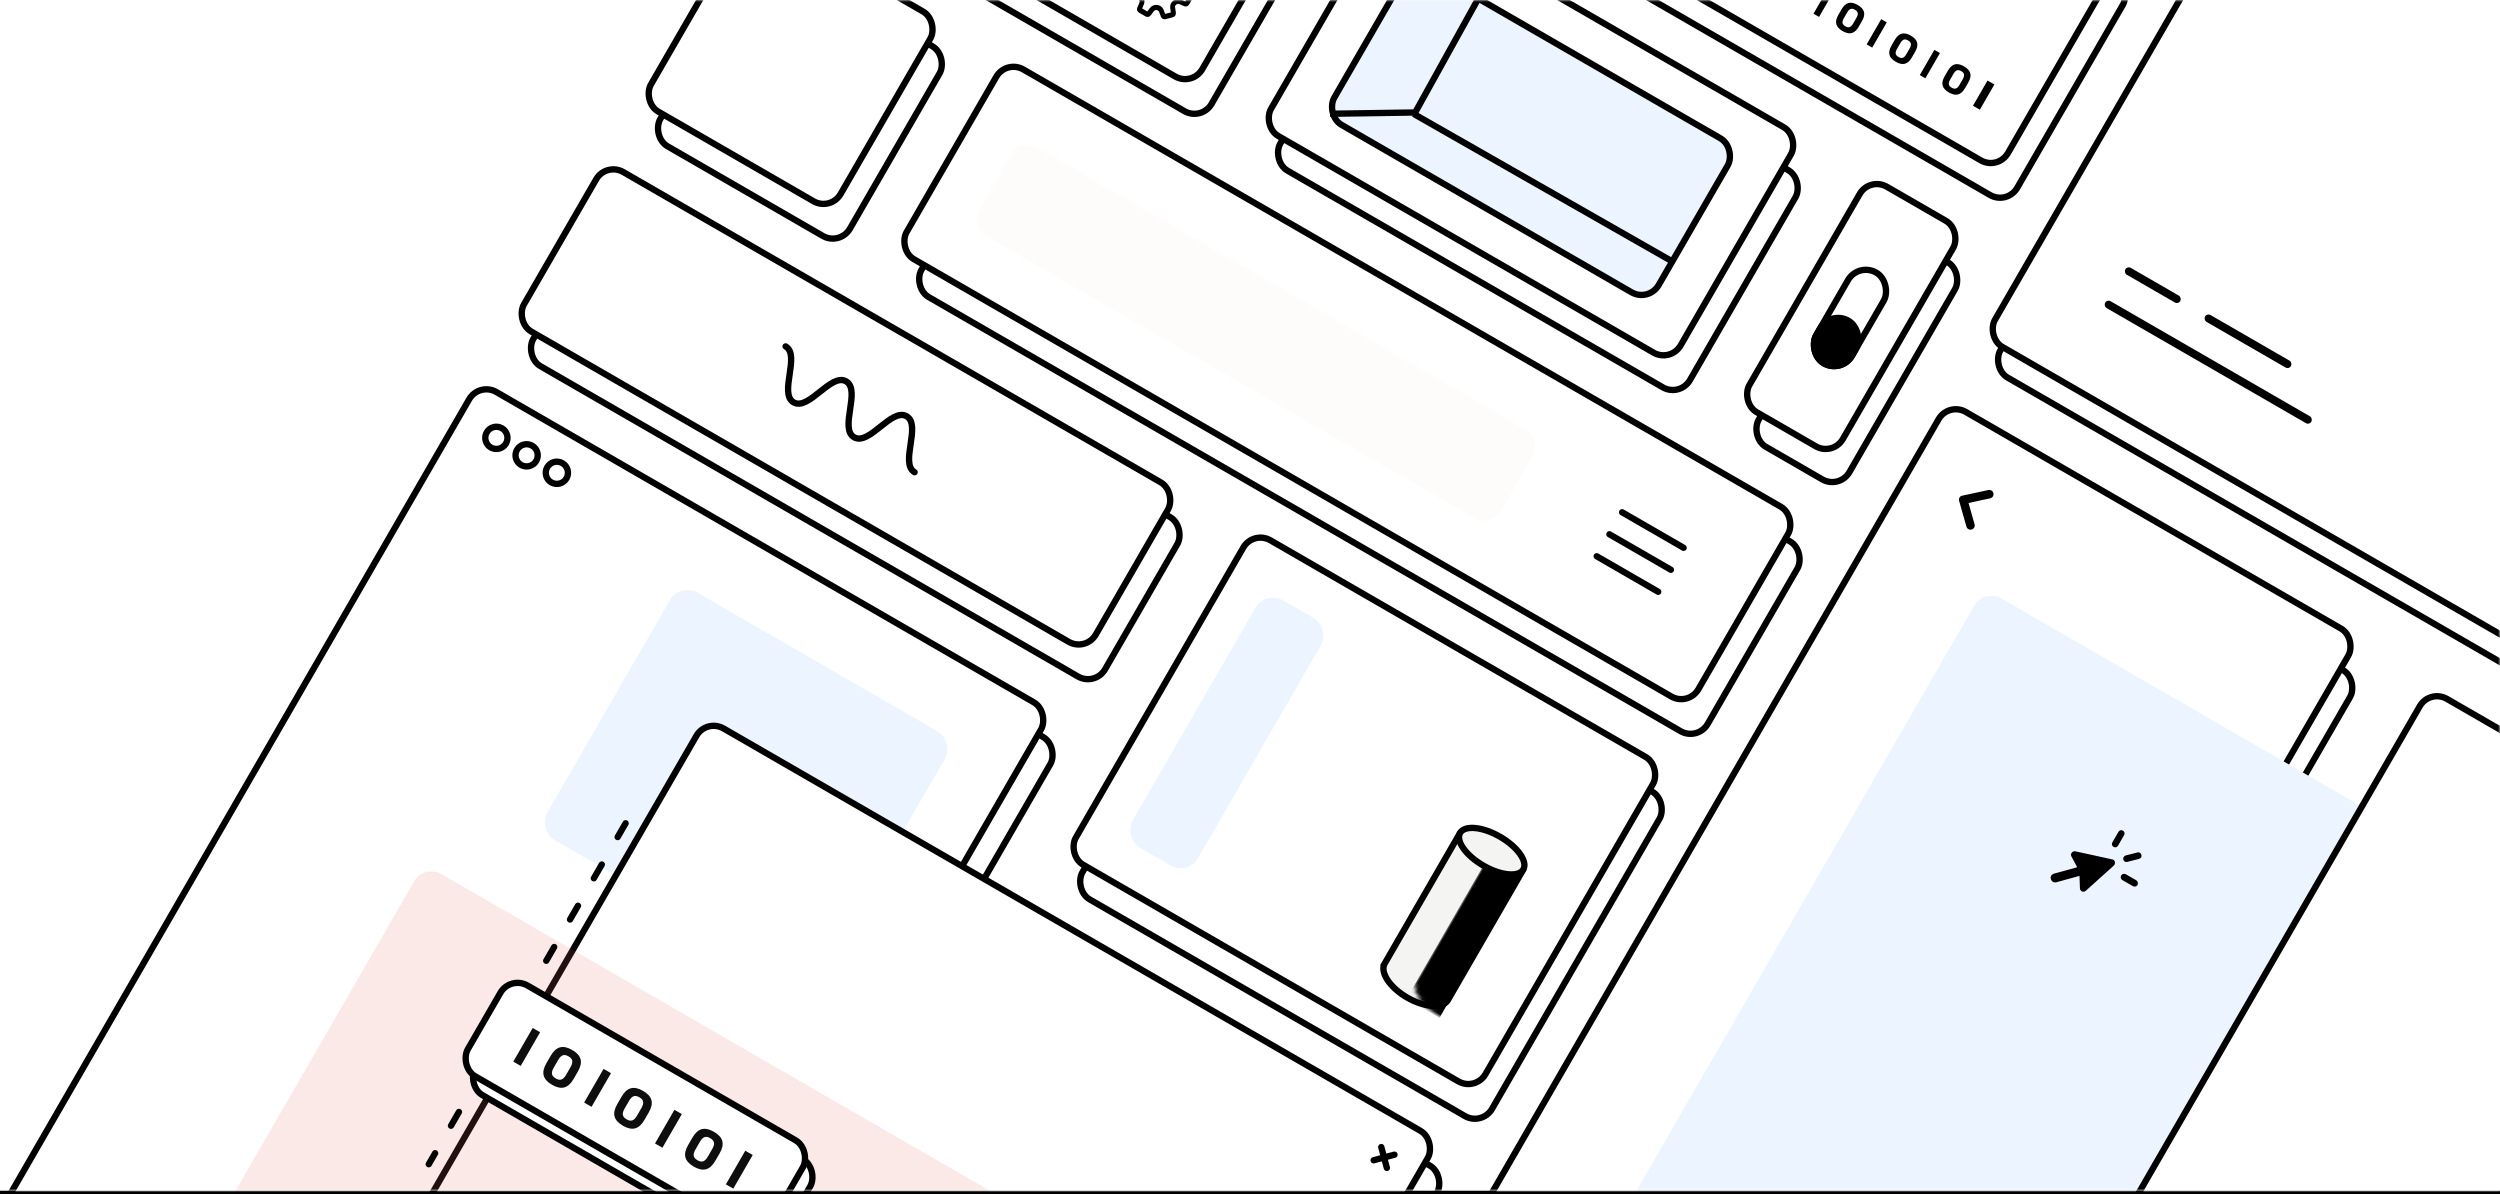 <svg xmlns="http://www.w3.org/2000/svg" xmlns:xlink="http://www.w3.org/1999/xlink" width="630" height="301" viewBox="0 0 630 301">
  <defs>
    <linearGradient id="projects-c" x1="49.518%" x2="50%" y1="47.055%" y2="61.242%">
      <stop offset="0%" stop-color="#FFF"/>
      <stop offset="100%" stop-color="#FAFAFA"/>
    </linearGradient>
    <rect id="projects-a" width="630" height="300" x="0" y="0"/>
    <filter id="projects-b" width="100.2%" height="100.7%" x="-.1%" y="-.2%" filterUnits="objectBoundingBox">
      <feOffset dy="1" in="SourceAlpha" result="shadowOffsetOuter1"/>
      <feColorMatrix in="shadowOffsetOuter1" values="0 0 0 0 0.927   0 0 0 0 0.934   0 0 0 0 0.944  0 0 0 1 0"/>
    </filter>
    <path id="projects-e" d="M18.4,0 L18.4,37.6 C18.181,40.048 14.146,42 9.2,42 C4.254,42 0.219,40.048 0.009,37.601 L0,37.6 L0,0 L18.4,0 Z"/>
  </defs>
  <g fill="none" fill-rule="evenodd">
    <mask id="projects-d" fill="#fff">
      <use xlink:href="#projects-a"/>
    </mask>
    <use fill="#000" filter="url(#projects-b)" xlink:href="#projects-a"/>
    <use fill="url(#projects-c)" xlink:href="#projects-a"/>
    <use fill="#FFF" xlink:href="#projects-a"/>
    <g mask="url(#projects-d)">
      <g transform="rotate(30 869.059 531.863)">
        <g transform="translate(2.4 391.2)">
          <rect width="228.8" height="55.2" x="83.2" y="7.2" stroke="#000" stroke-width="1.6" rx="5"/>
          <rect width="55.2" height="55.2" x="7.2" y="7.2" stroke="#000" stroke-width="1.6" rx="5"/>
          <rect width="166.4" height="236.8" x="7.2" y="144" stroke="#000" stroke-width="1.6" rx="5"/>
          <rect width="166.4" height="264.4" x=".8" y="137.6" fill="#FFF" stroke="#000" stroke-width="1.6" rx="5"/>
          <rect width="80" height="72" x="69.913" y="156.059" fill="#ECF4FF" rx="5" style="mix-blend-mode:multiply"/>
          <rect width="166.4" height="46.4" x="7.2" y="80" stroke="#000" stroke-width="1.6" rx="5"/>
          <rect width="166.4" height="46.4" x=".8" y="73.6" fill="#FFF" stroke="#000" stroke-width="1.6" rx="5"/>
          <rect width="230.4" height="55.2" x="75.2" y=".8" fill="#FFF" stroke="#000" stroke-width="1.6" rx="5"/>
          <g stroke="#000" stroke-linecap="round" stroke-linejoin="round" stroke-width="1.6" transform="translate(266.4 21.6)">
            <line x1=".256" x2="18.144" y1=".4" y2=".4"/>
            <line x1=".256" x2="18.144" y1="6.8" y2="6.8"/>
            <line x1=".256" x2="18.144" y1="13.2" y2="13.2"/>
          </g>
          <rect width="55.2" height="55.2" x=".8" y=".8" fill="#FFF" stroke="#000" stroke-width="1.6" rx="5"/>
          <rect width="212.8" height="148" x="99.2" y="188.8" stroke="#000" stroke-width="1.6" rx="5"/>
          <rect width="119.2" height="94.4" x="194.235" y="79.171" stroke="#000" stroke-width="1.6" rx="5"/>
          <rect width="119.2" height="94.4" x="188.429" y="72.429" fill="#FFF" stroke="#000" stroke-width="1.6" rx="5"/>
          <rect width="19" height="72" x="198.673" y="83.961" fill="#ECF4FF" rx="5" style="mix-blend-mode:multiply"/>
          <rect width="212.8" height="148" x="92.8" y="182.4" fill="#FFF" stroke="#000" stroke-width="1.6" rx="5"/>
          <rect width="187" height="104" x="49.54" y="249.733" fill="#E06B63" opacity=".15" rx="5" style="mix-blend-mode:multiply"/>
          <line x1="88.366" x2="88.366" y1="215.434" y2="314.634" stroke="#000" stroke-dasharray="4 8" stroke-linecap="round" stroke-linejoin="round" stroke-width="1.6"/>
          <g stroke="#000" stroke-width="1.6" transform="translate(8.8 144.8)">
            <circle cx="2.8" cy="2.8" r="2.8"/>
            <circle cx="11.6" cy="2.8" r="2.8"/>
            <circle cx="20.4" cy="2.8" r="2.8"/>
          </g>
          <g transform="translate(81.6 262.4)">
            <rect width="88" height="26.4" x="4.8" y="4" fill="#FFF" stroke="#000" stroke-width="1.6" rx="5"/>
            <rect width="88" height="26.4" x=".8" y=".8" fill="#FFF" stroke="#000" stroke-width="1.6" rx="5"/>
            <path fill="#0E0E0E" fill-rule="nonzero" d="M12.28,19.2 L14.44,19.2 L14.44,9.408 L12.28,9.408 L12.28,19.2 Z M23.67,19.373 C26.378,19.373 27.63,18.12 27.63,15.384 L27.63,13.224 C27.63,10.488 26.378,9.235 23.67,9.235 C20.963,9.235 19.71,10.488 19.71,13.224 L19.71,15.384 C19.71,18.12 20.963,19.373 23.67,19.373 Z M23.67,17.515 C22.374,17.515 21.87,16.896 21.87,15.355 L21.87,13.253 C21.87,11.712 22.374,11.093 23.67,11.093 C24.966,11.093 25.47,11.712 25.47,13.253 L25.47,15.355 C25.47,16.896 24.966,17.515 23.67,17.515 Z M32.901,19.2 L35.061,19.2 L35.061,9.408 L32.901,9.408 L32.901,19.2 Z M44.291,19.373 C46.998,19.373 48.251,18.12 48.251,15.384 L48.251,13.224 C48.251,10.488 46.998,9.235 44.291,9.235 C41.584,9.235 40.331,10.488 40.331,13.224 L40.331,15.384 C40.331,18.12 41.584,19.373 44.291,19.373 Z M44.291,17.515 C42.995,17.515 42.491,16.896 42.491,15.355 L42.491,13.253 C42.491,11.712 42.995,11.093 44.291,11.093 C45.587,11.093 46.091,11.712 46.091,13.253 L46.091,15.355 C46.091,16.896 45.587,17.515 44.291,17.515 Z M53.522,19.2 L55.682,19.2 L55.682,9.408 L53.522,9.408 L53.522,19.2 Z M64.912,19.373 C67.619,19.373 68.872,18.12 68.872,15.384 L68.872,13.224 C68.872,10.488 67.619,9.235 64.912,9.235 C62.205,9.235 60.952,10.488 60.952,13.224 L60.952,15.384 C60.952,18.12 62.205,19.373 64.912,19.373 Z M64.912,17.515 C63.616,17.515 63.112,16.896 63.112,15.355 L63.112,13.253 C63.112,11.712 63.616,11.093 64.912,11.093 C66.208,11.093 66.712,11.712 66.712,13.253 L66.712,15.355 C66.712,16.896 66.208,17.515 64.912,17.515 Z M74.142,19.2 L74.142,9.408 L76.302,9.408 L76.302,19.2 L74.142,19.2 Z"/>
          </g>
        </g>
        <g stroke="#000" stroke-linecap="round" stroke-linejoin="round" stroke-width="1.6" transform="translate(296 581.6)">
          <line x1=".48" x2="4.32" y1=".48" y2="4.32"/>
          <line x1=".48" x2="4.32" y1=".48" y2="4.32" transform="matrix(-1 0 0 1 4.8 0)"/>
        </g>
        <rect width="119.2" height="270.4" x="332" y="356.8" stroke="#000" stroke-width="1.6" rx="5"/>
        <rect width="119.2" height="273.6" x="326.4" y="348" fill="#FFF" stroke="#000" stroke-width="1.6" rx="5"/>
        <rect width="148" height="277" x="357.667" y="384.221" fill="#ECF4FF" rx="5" style="mix-blend-mode:multiply"/>
        <rect width="119.2" height="273.6" x="474.707" y="355.572" stroke="#000" stroke-width="1.6" rx="5"/>
        <rect width="119.2" height="273.6" x="467.574" y="350" fill="#FFF" stroke="#000" stroke-width="1.6" rx="5"/>
        <rect width="119.2" height="222.4" x="8.8" y="158.4" stroke="#000" stroke-width="1.6" rx="5"/>
        <rect width="119.2" height="63.2" x="148" y="317.6" stroke="#000" stroke-width="1.6" rx="5"/>
        <rect width="166.4" height="63.2" x="148" y="234.4" stroke="#000" stroke-width="1.6" rx="5"/>
        <rect width="26.4" height="63.2" x="287.2" y="317.6" stroke="#000" stroke-width="1.6" rx="5"/>
        <rect width="261.4" height="275.4" x="331.202" y="59.832" stroke="#000" stroke-width="1.6" rx="5"/>
        <rect width="119.2" height="222.4" x="2.4" y="152" fill="#FFF" stroke="#000" stroke-width="1.6" rx="5"/>
        <rect width="119.2" height="65.6" x="141.6" y="308.8" fill="#FFF" stroke="#000" stroke-width="1.6" rx="5"/>
        <rect width="94.4" height="44.8" x="154" y="319.2" fill="#ECF4FF" stroke="#000" stroke-width="1.6" rx="5"/>
        <rect width="166.4" height="65.6" x="141.6" y="225.6" fill="#FFF" stroke="#000" stroke-width="1.6" rx="5"/>
        <path fill="#000" fill-rule="nonzero" d="M248,280.274 L249.62,280.274 L249.62,272.93 L248,272.93 L248,280.274 Z M256.544,280.404 C258.574,280.404 259.514,279.464 259.514,277.412 L259.514,275.792 C259.514,273.74 258.574,272.8 256.544,272.8 C254.513,272.8 253.573,273.74 253.573,275.792 L253.573,277.412 C253.573,279.464 254.513,280.404 256.544,280.404 Z M256.544,279.011 C255.572,279.011 255.194,278.546 255.194,277.391 L255.194,275.814 C255.194,274.658 255.572,274.193 256.544,274.193 C257.516,274.193 257.894,274.658 257.894,275.814 L257.894,277.391 C257.894,278.546 257.516,279.011 256.544,279.011 Z M263.467,280.274 L265.088,280.274 L265.088,272.93 L263.467,272.93 L263.467,280.274 Z M272.011,280.404 C274.042,280.404 274.982,279.464 274.982,277.412 L274.982,275.792 C274.982,273.74 274.042,272.8 272.011,272.8 C269.981,272.8 269.041,273.74 269.041,275.792 L269.041,277.412 C269.041,279.464 269.981,280.404 272.011,280.404 Z M272.011,279.011 C271.039,279.011 270.661,278.546 270.661,277.391 L270.661,275.814 C270.661,274.658 271.039,274.193 272.011,274.193 C272.983,274.193 273.361,274.658 273.361,275.814 L273.361,277.391 C273.361,278.546 272.983,279.011 272.011,279.011 Z M278.935,280.274 L280.555,280.274 L280.555,272.93 L278.935,272.93 L278.935,280.274 Z M287.479,280.404 C289.509,280.404 290.449,279.464 290.449,277.412 L290.449,275.792 C290.449,273.74 289.509,272.8 287.479,272.8 C285.448,272.8 284.508,273.74 284.508,275.792 L284.508,277.412 C284.508,279.464 285.448,280.404 287.479,280.404 Z M287.479,279.011 C286.506,279.011 286.128,278.546 286.128,277.391 L286.128,275.814 C286.128,274.658 286.506,274.193 287.479,274.193 C288.451,274.193 288.829,274.658 288.829,275.814 L288.829,277.391 C288.829,278.546 288.451,279.011 287.479,279.011 Z M294.402,280.274 L294.402,272.93 L296.402,272.93 L296.402,280.274 L294.402,280.274 Z"/>
        <rect width="27.2" height="65.6" x="280.8" y="308.8" fill="#FFF" stroke="#000" stroke-width="1.6" rx="5"/>
        <rect width="10.4" height="26.4" x="289.1" y="328.877" fill="#FFF" stroke="#000" stroke-width="1.6" rx="5.2"/>
        <rect width="10.4" height="12.4" x="289.1" y="342.877" fill="#000" stroke="#000" stroke-width="1.6" rx="5.2"/>
        <g fill="#000" fill-rule="nonzero" stroke="#000" stroke-width=".5" transform="translate(92.8 347.2)">
          <path d="M16.83,7.114 L15.547,6.967 C15.199,6.93 14.887,6.692 14.74,6.325 C14.594,5.977 14.649,5.592 14.869,5.317 L15.694,4.308 C15.932,4.015 15.914,3.575 15.639,3.3 L14.3,1.962 C14.025,1.687 13.603,1.668 13.292,1.906 L12.283,2.731 C12.008,2.951 11.623,3.006 11.256,2.842 C10.908,2.695 10.67,2.383 10.633,2.053 L10.487,0.751 C10.45,0.366 10.12,0.091 9.735,0.091 L7.847,0.092 C7.462,0.092 7.15,0.385 7.095,0.752 L6.967,2.053 C6.93,2.401 6.692,2.714 6.325,2.86 C5.977,3.006 5.592,2.951 5.317,2.731 L4.308,1.925 C4.015,1.687 3.575,1.705 3.3,1.98 L1.962,3.319 C1.687,3.594 1.668,4.015 1.906,4.327 L2.731,5.335 C2.951,5.61 3.006,5.996 2.842,6.362 C2.695,6.71 2.402,6.949 2.035,6.985 L0.733,7.132 C0.348,7.169 0.073,7.499 0.073,7.884 L0.073,9.79 C0.073,10.176 0.367,10.487 0.751,10.542 L2.053,10.689 C2.401,10.726 2.713,10.964 2.86,11.331 C3.006,11.679 2.951,12.064 2.731,12.339 L1.906,13.347 C1.668,13.641 1.687,14.081 1.962,14.356 L3.3,15.694 C3.575,15.969 3.997,15.988 4.308,15.749 L5.317,14.924 C5.592,14.705 5.977,14.649 6.344,14.814 C6.692,14.961 6.93,15.254 6.967,15.621 L7.113,16.923 C7.15,17.308 7.48,17.583 7.865,17.583 L9.772,17.583 C10.157,17.583 10.469,17.289 10.524,16.923 L10.671,15.621 C10.707,15.273 10.946,14.96 11.312,14.814 C11.66,14.667 12.046,14.723 12.321,14.942 L13.329,15.767 C13.622,16.006 14.062,15.987 14.337,15.712 L15.676,14.374 C15.951,14.099 15.969,13.677 15.731,13.365 L14.869,12.283 C14.649,12.008 14.594,11.623 14.758,11.256 C14.905,10.908 15.198,10.67 15.565,10.633 L16.867,10.487 C17.252,10.45 17.527,10.12 17.527,9.735 L17.527,7.847 C17.508,7.461 17.215,7.15 16.83,7.113 L16.83,7.114 Z M16.794,9.753 L15.455,9.936 C14.85,10.01 14.319,10.413 14.062,11.018 C13.823,11.604 13.915,12.265 14.3,12.741 L15.125,13.804 L13.731,15.143 L12.723,14.3 C12.246,13.915 11.587,13.823 10.981,14.08 C10.395,14.319 9.992,14.85 9.918,15.455 L9.735,16.794 L7.791,16.757 L7.644,15.455 C7.571,14.85 7.167,14.319 6.563,14.061 C6.343,13.97 6.123,13.933 5.885,13.933 C5.499,13.933 5.133,14.061 4.84,14.3 L3.776,15.125 L2.438,13.731 L3.263,12.723 C3.648,12.246 3.74,11.586 3.483,10.981 C3.244,10.395 2.713,9.992 2.108,9.918 L0.769,9.734 L0.806,7.791 L2.108,7.644 C2.713,7.571 3.244,7.167 3.501,6.563 C3.74,5.976 3.648,5.316 3.263,4.84 L2.438,3.776 L3.831,2.438 L4.84,3.263 C5.317,3.648 5.976,3.74 6.581,3.482 C7.168,3.244 7.571,2.713 7.645,2.107 L7.828,0.788 L9.772,0.824 L9.919,2.126 C9.992,2.731 10.396,3.263 11,3.52 C11.587,3.758 12.247,3.684 12.723,3.3 L13.787,2.493 L15.125,3.887 L14.3,4.895 C13.915,5.372 13.823,6.032 14.08,6.637 C14.319,7.224 14.85,7.627 15.455,7.701 L16.794,7.884 L16.794,9.753 Z"/>
          <path d="M8.8,5.536 C7.003,5.536 5.536,7.003 5.536,8.8 C5.536,10.597 7.003,12.064 8.8,12.064 C10.597,12.064 12.064,10.597 12.064,8.8 C12.064,7.003 10.597,5.536 8.8,5.536 Z M8.8,11.348 C7.388,11.348 6.252,10.193 6.252,8.8 C6.252,7.406 7.389,6.252 8.8,6.252 C10.211,6.252 11.348,7.407 11.348,8.8 C11.348,10.194 10.211,11.348 8.8,11.348 Z"/>
        </g>
        <rect width="259.4" height="263.4" x="326.168" y="65.798" fill="#FFF" stroke="#000" stroke-width="1.6" rx="5"/>
        <path fill="#000" fill-rule="nonzero" d="M11.269 7.611L2.184 10.502C1.476 10.738 1.358 11.741 1.948 12.095L4.602 13.746.355 18.053C-.117 18.525-.117 19.233.355 19.646.768 20.059 1.476 20.118 1.948 19.646L6.195 15.339 7.847 17.994C8.26 18.643 9.204 18.525 9.44 17.816L12.39 8.731C12.567 8.023 11.918 7.374 11.269 7.61L11.269 7.611zM17.05 4.13C17.404 3.776 17.404 3.244 17.05 2.95 16.696 2.596 16.165 2.596 15.87 2.95L13.688 5.074C13.392 5.428 13.392 5.959 13.688 6.254 14.041 6.608 14.573 6.608 14.867 6.254L17.05 4.13zM10.796.826C10.796.354 10.442 0 9.97 0 9.498 0 9.144.354 9.144.826L9.144 3.894C9.144 4.366 9.498 4.72 9.97 4.72 10.442 4.72 10.796 4.366 10.796 3.894L10.796.826zM19.115 10.855C19.587 10.855 20 10.502 20 10.03 20 9.558 19.587 9.144 19.115 9.144L16.106 9.144C15.634 9.144 15.221 9.558 15.221 10.03 15.221 10.443 15.634 10.855 16.106 10.855L19.115 10.855z" transform="translate(408.494 419.58)"/>
        <rect width="60" height="2" x="348.062" y="305.588" fill="#000" rx="1"/>
        <rect width="16" height="2" x="348.26" y="295.769" fill="#000" rx="1"/>
        <rect width="25" height="2" x="371.603" y="296.014" fill="#000" rx="1"/>
        <g transform="translate(272.898 498.588)">
          <path fill="#F4F5F3" stroke="#000" stroke-width="1.6" d="M19.6,5.6 L19.6,43.2 C19.381,45.648 15.346,47.6 10.4,47.6 C5.454,47.6 1.419,45.648 1.209,43.201 L1.2,43.2 L1.2,5.6 L19.6,5.6 Z"/>
          <g transform="translate(1.2 5.6)">
            <mask id="projects-f" fill="#fff">
              <use xlink:href="#projects-e"/>
            </mask>
            <rect width="9.6" height="42.4" x="9.2" fill="#000" mask="url(#projects-f)"/>
          </g>
          <ellipse cx="10.4" cy="5" fill="#F4F5F3" stroke="#000" stroke-width="1.6" rx="9.2" ry="4.2"/>
        </g>
        <path stroke="#000" stroke-linecap="round" stroke-linejoin="round" stroke-width="1.6" d="M0,0 C4.399,0 4.399,11.2 8.8,11.2 C13.199,11.2 13.199,0 17.6,0 C21.999,0 21.999,11.2 26.4,11.2 C30.799,11.2 30.799,0 35.2,0 C39.599,0 39.599,11.2 44,11.2" transform="translate(65.6 482.4)"/>
        <polyline stroke="#000" stroke-width="1.6" points="175.532 320.771 172.139 353.098 152.532 361.771" transform="rotate(-7 164.032 341.271)"/>
        <line x1="173.63" x2="248.43" y1="347.926" y2="356.726" stroke="#000" stroke-width="1.6" transform="rotate(-7 211.03 352.326)"/>
        <path fill="#000" fill-rule="nonzero" d="M84.121,233.013 L79.859,247.221 L81.901,247.831 L86.164,233.623 L84.121,233.013 Z M5.777,1.3 L0.873,5.897 L0.873,5.897 L0.819,5.948 C0.418,6.327 0.401,6.96 0.78,7.361 C0.793,7.375 0.806,7.388 0.819,7.401 L0.873,7.451 L0.873,7.451 L5.777,12.049 C6.208,12.453 6.884,12.432 7.289,12.002 C7.692,11.574 7.672,10.9 7.244,10.496 C7.244,10.496 7.243,10.495 7.242,10.495 L3.171,6.674 L3.171,6.674 L7.242,2.854 C7.671,2.452 7.693,1.777 7.29,1.348 C7.29,1.348 7.289,1.347 7.289,1.346 C6.884,0.917 6.207,0.896 5.777,1.3 Z M90.405,235.646 L88.94,237.2 L93.791,241.751 L88.94,246.301 L90.405,247.855 L96.089,242.527 L96.91,241.75 L96.089,240.973 L90.405,235.646 Z" transform="rotate(1 -20501.17 19685.407)"/>
      </g>
    </g>
    <rect width="152" height="26" x="240.462" y="70.75" fill="#E06B63" mask="url(#projects-d)" opacity=".15" rx="5" transform="rotate(30 316.462 83.75)" style="mix-blend-mode:multiply"/>
  </g>
</svg>
